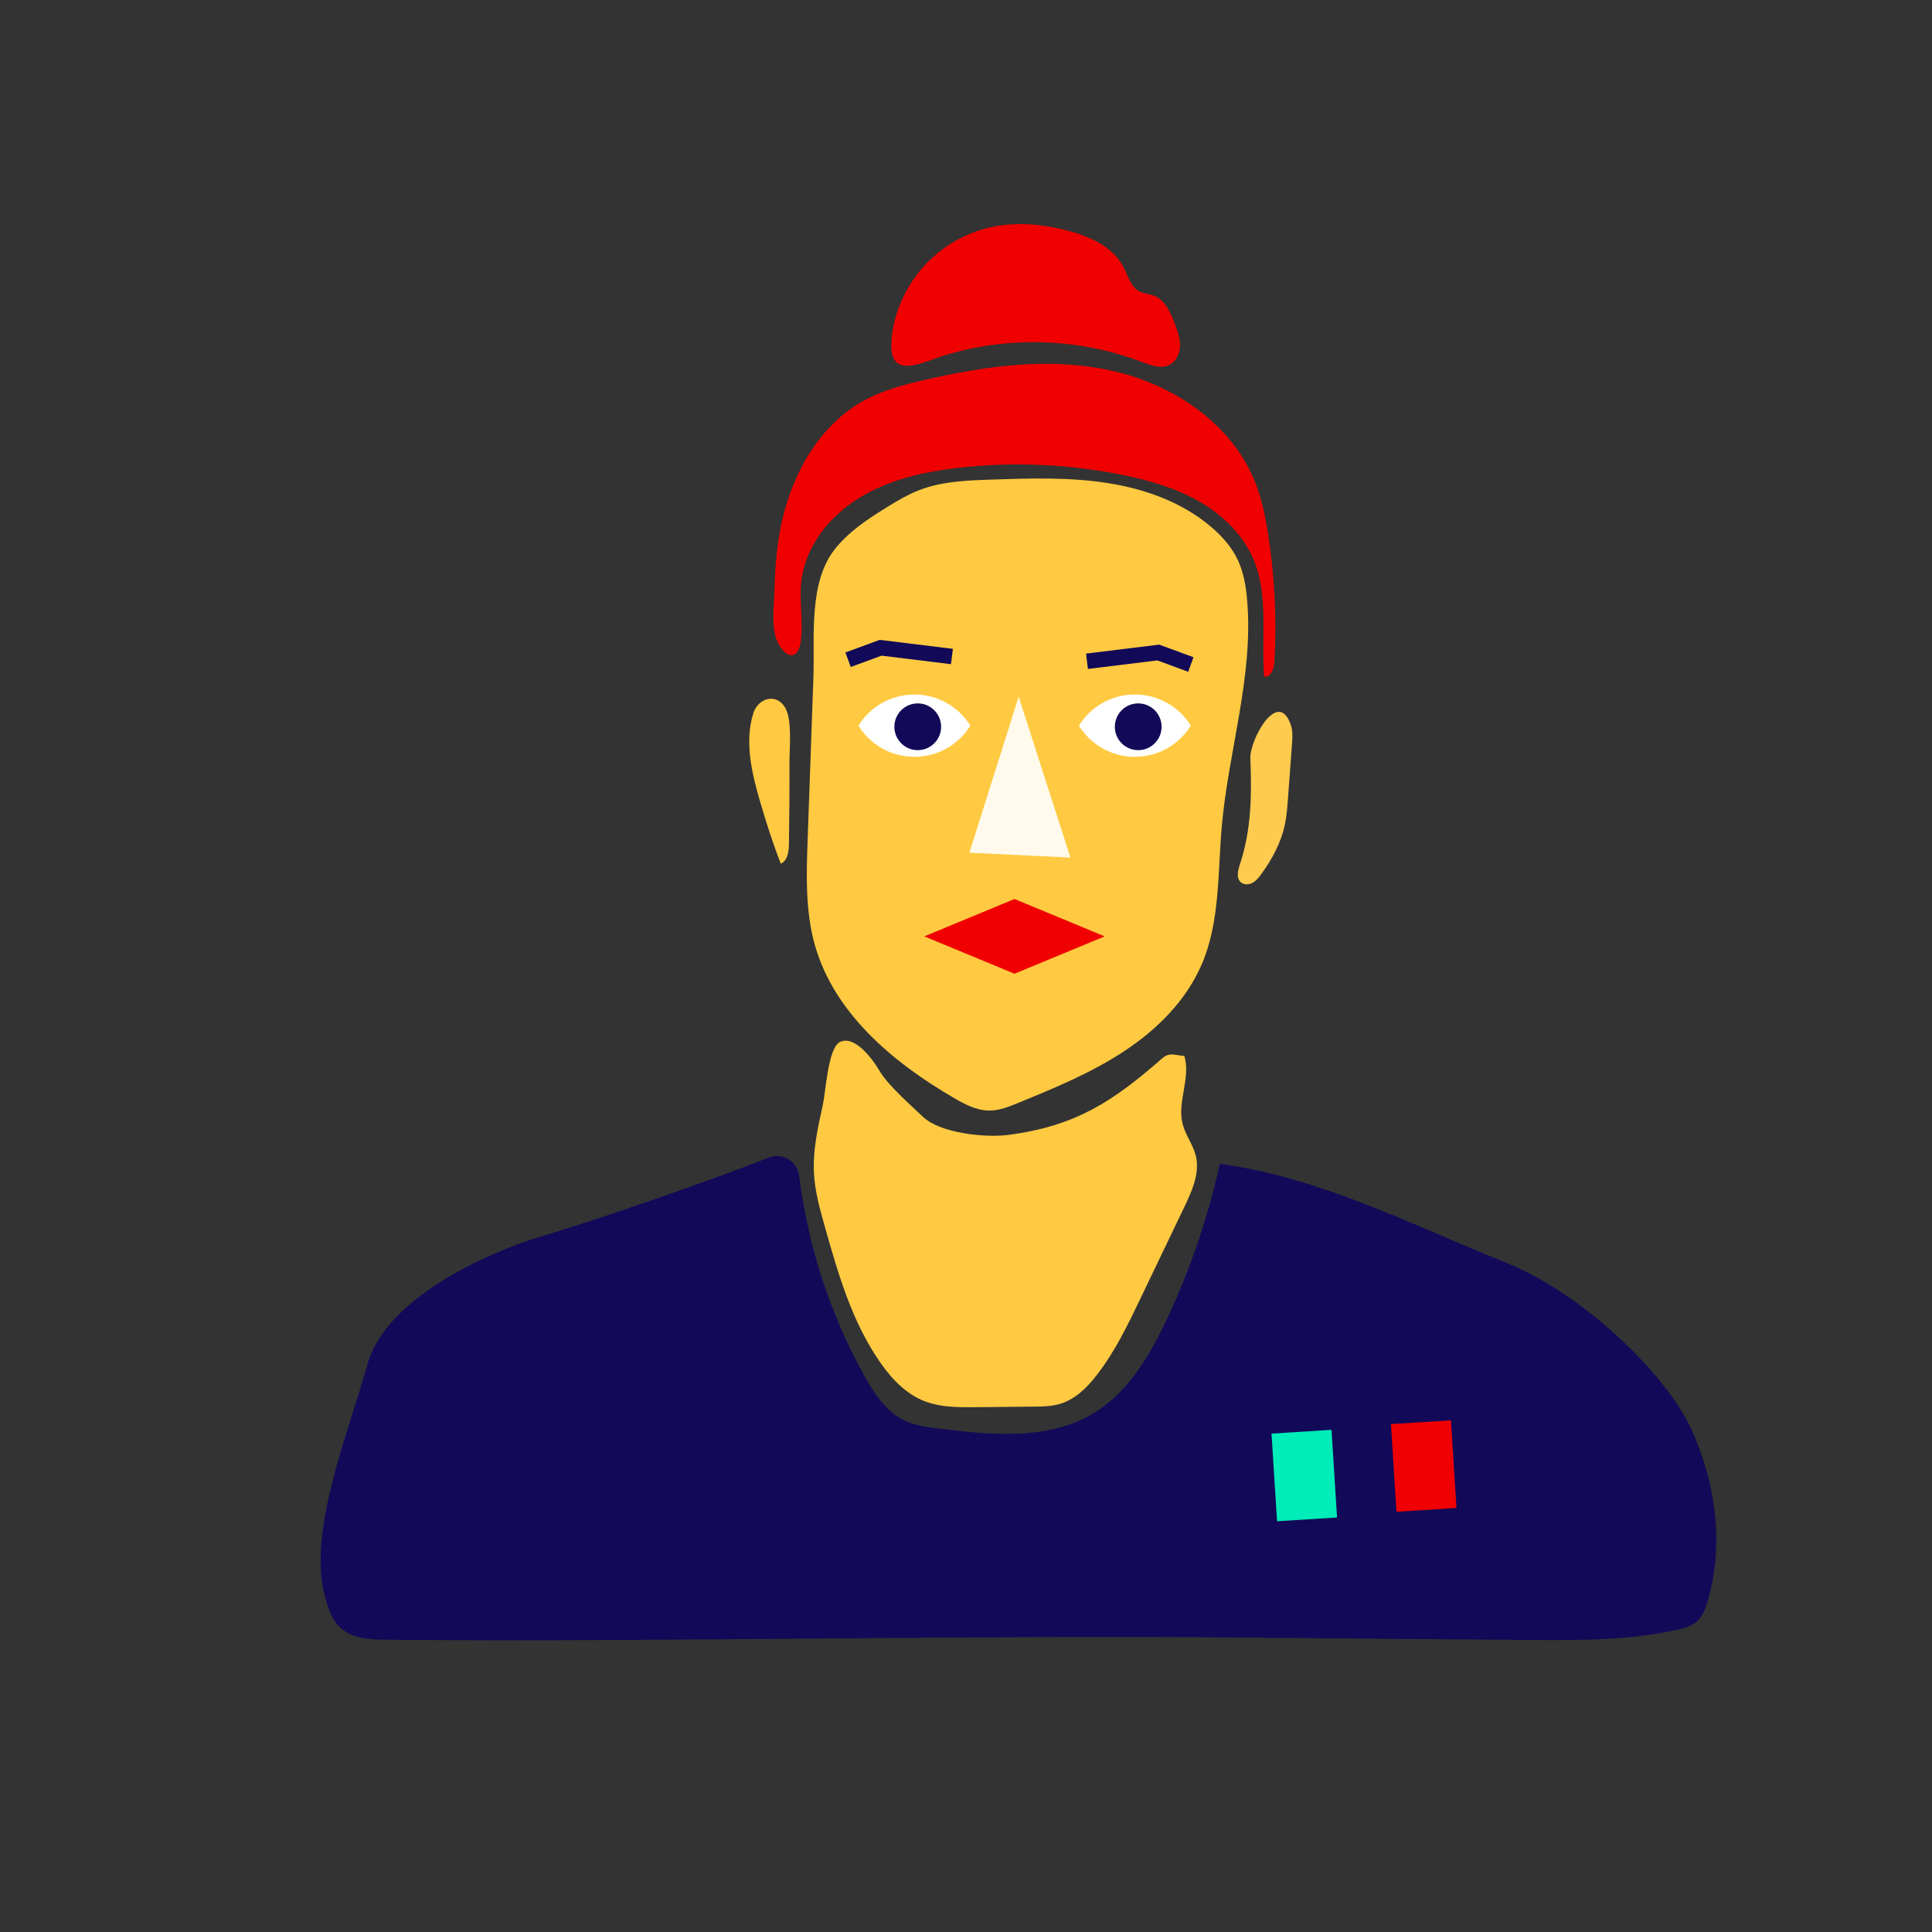 <?xml version="1.0" encoding="utf-8"?>
<!-- Generator: Adobe Illustrator 28.1.0, SVG Export Plug-In . SVG Version: 6.00 Build 0)  -->
<svg version="1.1" id="Calque_1" xmlns="http://www.w3.org/2000/svg" xmlns:xlink="http://www.w3.org/1999/xlink" x="0px" y="0px"
	 viewBox="0 0 500 500" style="enable-background:new 0 0 500 500;" xml:space="preserve">
<rect x="0" y="0" width="500" height="500" fill="#333333" stroke="none"/>
<style type="text/css">
	.st0{fill:#FFCA41;}
	.st1{fill:#FFCB4F;}
	.st2{fill:#F00000;}
	.st3{fill:#120959;}
	.st4{fill:#00ECB8;}
	.st5{fill:#FFFAEC;}
	.st6{fill:none;stroke:#120959;stroke-width:4;stroke-miterlimit:10;}
	.st7{fill:#FFFFFF;}
</style>
<g>
	<path class="st0" d="M209.02,217.19c-0.32,9.16-0.63,18.5,1.85,27.33c4.96,17.64,20.19,30.46,36.04,39.65
		c2.79,1.62,5.76,3.2,8.99,3.24c2.68,0.04,5.24-1,7.72-2.02c9.43-3.87,18.92-7.78,27.42-13.41c8.5-5.62,16.04-13.15,20.02-22.53
		c4.72-11.11,4.07-23.63,5.14-35.65c1.75-19.62,8.26-38.95,6.55-58.57c-0.31-3.54-0.9-7.11-2.42-10.33
		c-1.54-3.25-3.96-6.01-6.68-8.36c-7.55-6.53-17.34-10.04-27.22-11.56c-9.87-1.52-19.92-1.19-29.9-0.86
		c-6.28,0.21-12.7,0.45-18.56,2.7c-3.03,1.16-5.83,2.83-8.59,4.54c-4.88,3.02-9.76,6.25-13.32,10.76
		c-6.88,8.72-5.18,22.72-5.55,33.19C210.01,189.27,209.51,203.23,209.02,217.19z"/>
	<path class="st0" d="M194.94,184.64c-2.3,7.45-0.37,15.49,1.82,22.97c1.57,5.37,3.28,10.7,5.31,15.91c1.79-0.8,2.08-3.17,2.11-5.13
		c0.11-7.18,0.16-14.35,0.14-21.53c-0.01-3.49,0.73-10.45-1.09-13.66C200.95,179.2,196.17,180.66,194.94,184.64z"/>
	<path class="st1" d="M334.03,187.51c0.58,1.64,0.46,3.44,0.33,5.18c-0.35,4.71-0.7,9.43-1.05,14.14c-0.16,2.21-0.33,4.43-0.79,6.59
		c-0.98,4.65-3.29,8.93-6.08,12.77c-0.64,0.88-1.33,1.76-2.28,2.28c-0.95,0.52-2.23,0.57-3.05-0.15c-1.21-1.07-0.75-3.02-0.24-4.56
		c3.03-9.24,3.09-18.01,2.72-27.56C323.43,191.48,330.69,178.09,334.03,187.51z"/>
	<path class="st2" d="M202.35,134.98c2.85-12.87,10.06-25.41,21.71-31.57c4.6-2.43,9.68-3.78,14.75-4.97
		c16-3.75,32.76-6.06,48.81-2.53c16.05,3.53,31.35,13.8,37.31,29.11c1.62,4.17,2.52,8.58,3.22,13c1.74,11.02,2.3,22.23,1.65,33.37
		c-0.1,1.72-0.95,4.03-2.64,3.68c-0.78-10.09,1.19-20.7-2.66-30.06c-2.67-6.49-7.97-11.66-14.04-15.17s-12.91-5.48-19.79-6.89
		c-13.84-2.83-28.12-3.49-42.16-1.93c-8.87,0.98-17.81,2.91-25.5,7.45c-7.68,4.53-14,12-15.46,20.8c-0.93,5.58,0.43,11.24-0.33,16.8
		c-0.57,4.16-3.12,4.8-5.54,0.91c-2.37-3.81-1.31-10.64-1.22-14.95C200.59,146.32,201.11,140.58,202.35,134.98z"/>
	<path class="st2" d="M237.18,71.22c4.8-6.44,12.05-11,19.93-12.56c6.35-1.26,12.97-0.6,19.24,1.03c5.72,1.49,11.67,4.18,14.4,9.43
		c1.18,2.28,1.87,5.14,4.15,6.32c1.18,0.61,2.58,0.64,3.82,1.12c2.76,1.09,4.12,4.14,5.19,6.91c0.72,1.86,1.46,3.78,1.48,5.78
		c0.02,2-0.82,4.13-2.57,5.1c-2.23,1.23-4.97,0.22-7.35-0.69c-16.22-6.18-34.51-6.77-51.1-1.66c-5.36,1.65-13.64,6.15-13.68-2.38
		C230.66,83.16,233.35,76.35,237.18,71.22z"/>
	<path class="st0" d="M212.96,285.91c-1.33,5.94-2.67,11.97-2.29,18.03c0.28,4.61,1.55,9.1,2.81,13.56
		c3.43,12.14,6.97,24.52,14.28,35.04c2.93,4.22,6.64,8.22,11.6,10.12c4.13,1.58,8.72,1.56,13.18,1.52c4.98-0.05,9.96-0.1,14.93-0.15
		c2.27-0.02,4.58-0.05,6.75-0.68c4.06-1.17,7.13-4.27,9.63-7.49c4.72-6.1,8.05-13.03,11.34-19.9c3.77-7.86,7.54-15.71,11.3-23.57
		c2.03-4.23,4.1-8.85,2.96-13.36c-0.72-2.84-2.66-5.31-3.39-8.15c-1.48-5.75,2.19-11.91,0.44-17.6c-2.69-0.2-3.8-1.06-5.78,0.67
		c-12.74,11.13-22.26,17.42-39.57,19.74c-6.23,0.84-17.83-0.44-22.26-4.64c-3.25-3.09-9.14-8.21-11.34-12.03
		c-1.47-2.55-6.3-9.34-10.23-7.32C214.28,271.26,213.65,282.83,212.96,285.91z"/>
	<path class="st3" d="M140.02,320.01c13.18-3.91,43.07-14.14,58.87-20.41c3.53-1.4,7.45,0.9,7.92,4.67
		c2.28,18.12,8,35.78,16.78,51.61c2.55,4.61,5.59,9.28,10.19,11.6c2.84,1.43,6.03,1.84,9.16,2.23c13.87,1.72,28.97,3.19,40.85-4.45
		c8.54-5.49,14.01-14.87,18.39-24.26c5.92-12.69,10.46-26.06,13.53-39.8c25.9,3.48,49.75,15.81,74.11,25.61
		c20,8.04,41.22,28.77,47.71,42.7c6.49,13.93,8.79,30.34,4.33,45.11c-0.55,1.81-1.24,3.66-2.59,4.92c-1.38,1.28-3.25,1.79-5.05,2.2
		c-12.27,2.76-24.92,2.78-37.48,2.68c-24.1-0.18-48.21-0.36-72.31-0.6c-73.07-0.74-151.27,1.18-224.53,0.54
		c-4.22-0.04-8.86-0.24-11.94-3.23c-2.25-2.17-3.19-5.4-3.99-8.48c-4.29-16.6,6.34-42.29,11.12-59.58
		C99.78,336.11,125.83,324.22,140.02,320.01z"/>
	
		<rect x="329.9" y="370.38" transform="matrix(0.998 -0.063 0.063 0.998 -23.509 22.162)" class="st4" width="15.56" height="22.73"/>
	
		<rect x="360.81" y="367.91" transform="matrix(0.998 -0.063 0.063 0.998 -23.29 24.115)" class="st2" width="15.56" height="22.73"/>
	<polygon class="st2" points="285.89,242.33 285.71,242.41 262.55,252 239.39,242.41 239.21,242.33 262.55,232.66 	"/>
	<polygon class="st5" points="263.63,180.28 277.03,221.94 250.88,220.68 	"/>
	<polyline class="st6" points="219.48,170.74 227.91,167.64 246.36,169.9 	"/>
	<polyline class="st6" points="308.19,171.97 299.76,168.87 281.31,171.14 	"/>
	<path class="st7" d="M236.64,195.86c-6.13,0-11.48-3.22-14.48-8.06c2.99-4.84,8.35-8.06,14.48-8.06s11.48,3.22,14.48,8.06
		C248.13,192.64,242.77,195.86,236.64,195.86z"/>
	<circle class="st3" cx="237.51" cy="188.09" r="6.05"/>
	<path class="st7" d="M293.7,195.86c-6.13,0-11.48-3.22-14.48-8.06c2.99-4.84,8.35-8.06,14.48-8.06s11.48,3.22,14.48,8.06
		C305.18,192.64,299.82,195.86,293.7,195.86z"/>
	<circle class="st3" cx="294.57" cy="188.09" r="6.05"/>
</g>
</svg>

